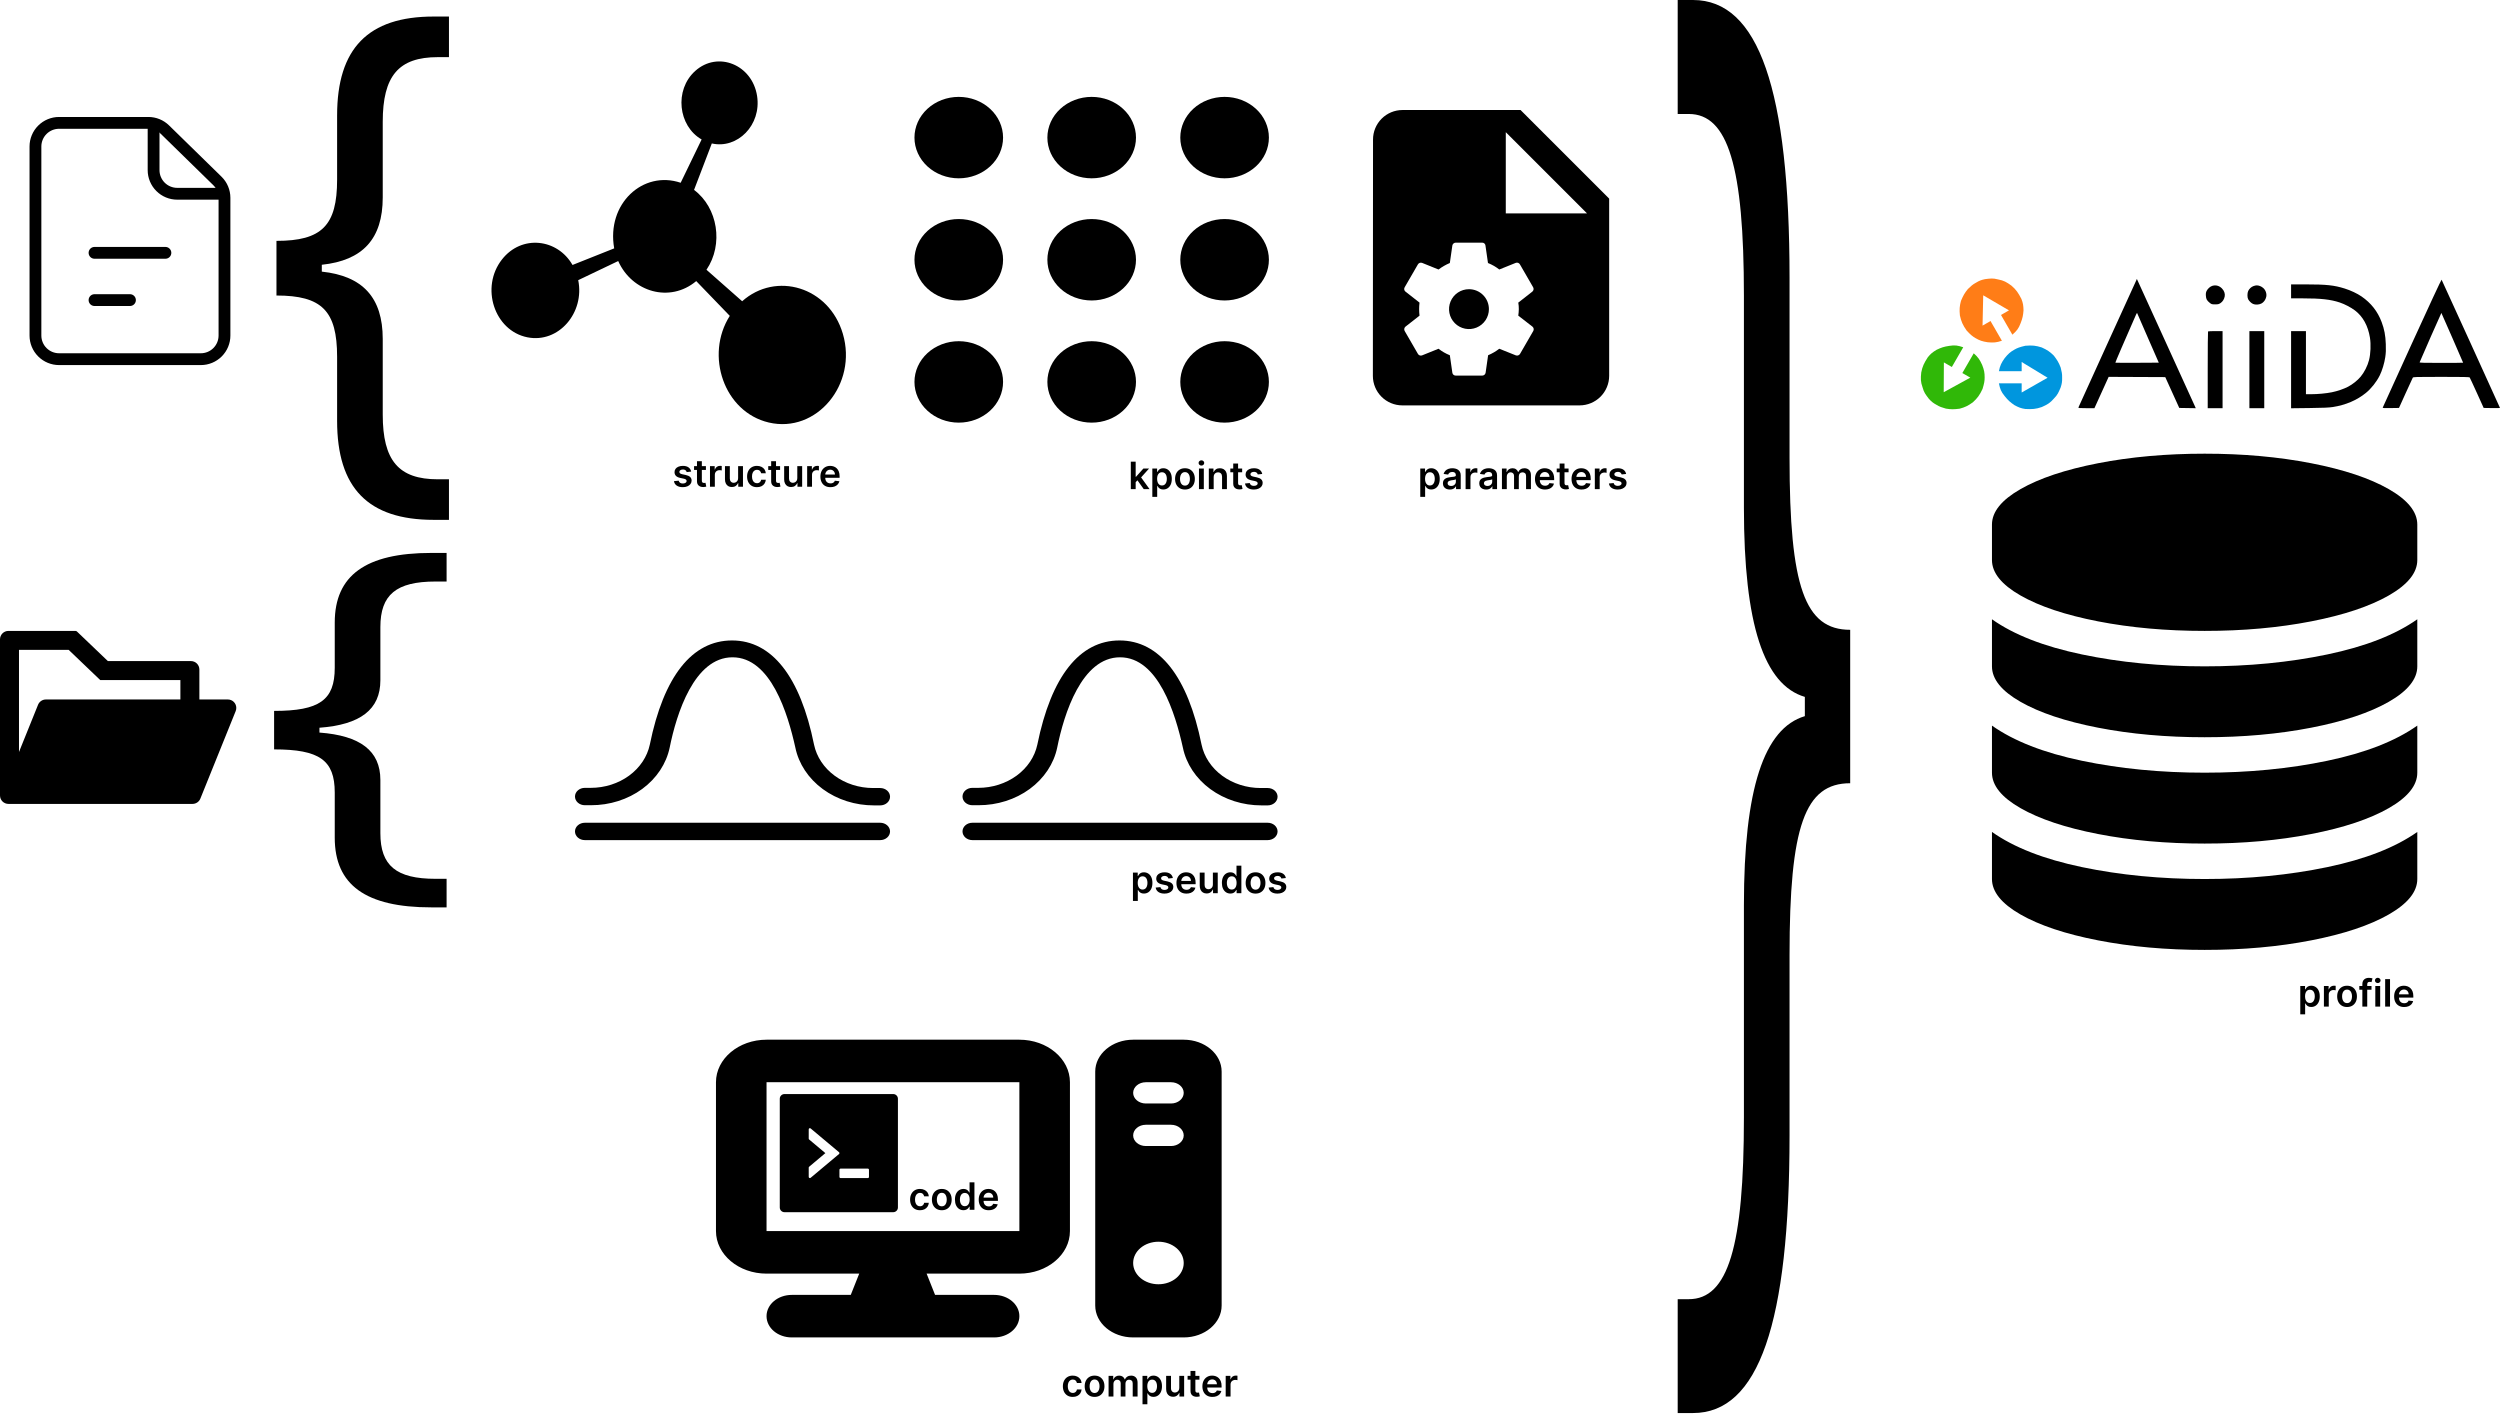 <svg width="1058" height="600" viewBox="0 0 1058 600" fill="none" xmlns="http://www.w3.org/2000/svg">
<path d="M136.189 114.951V112.049C153.5 110.233 161.975 101.099 161.975 83.561V51.566C161.975 32.087 168.693 24.182 185.298 24.182H190V7H183.523C155.756 7 142.665 20.514 142.665 48.877V76.012C142.665 95.49 136.189 101.936 117 101.936V125.064C136.189 125.064 142.665 131.51 142.665 150.988V178.123C142.665 206.486 155.739 220 183.523 220H190V202.836H185.298C168.693 202.836 161.975 194.931 161.975 175.452V143.439C161.975 125.919 153.5 116.785 136.189 114.951V114.951ZM136.189 114.951V112.049C153.5 110.233 161.975 101.099 161.975 83.561V51.566C161.975 32.087 168.693 24.182 185.298 24.182H190V7H183.523C155.756 7 142.665 20.514 142.665 48.877V76.012C142.665 95.49 136.189 101.936 117 101.936V125.064C136.189 125.064 142.665 131.51 142.665 150.988V178.123C142.665 206.486 155.739 220 183.523 220H190V202.836H185.298C168.693 202.836 161.975 194.931 161.975 175.452V143.439C161.975 125.919 153.5 116.785 136.189 114.951" fill="black"/>
<path d="M135.189 310.022V307.978C152.5 306.699 160.975 300.267 160.975 287.916V265.384C160.975 251.667 167.693 246.1 184.298 246.1H189V234H182.523C154.756 234 141.665 243.517 141.665 263.491V282.6C141.665 296.317 135.189 300.856 116 300.856V317.144C135.189 317.144 141.665 321.683 141.665 335.4V354.509C141.665 374.483 154.739 384 182.523 384H189V371.913H184.298C167.693 371.913 160.975 366.346 160.975 352.628V330.084C160.975 317.746 152.5 311.313 135.189 310.022V310.022ZM135.189 310.022V307.978C152.5 306.699 160.975 300.267 160.975 287.916V265.384C160.975 251.667 167.693 246.1 184.298 246.1H189V234H182.523C154.756 234 141.665 243.517 141.665 263.491V282.6C141.665 296.317 135.189 300.856 116 300.856V317.144C135.189 317.144 141.665 321.683 141.665 335.4V354.509C141.665 374.483 154.739 384 182.523 384H189V371.913H184.298C167.693 371.913 160.975 366.346 160.975 352.628V330.084C160.975 317.746 152.5 311.313 135.189 310.022" fill="black"/>
<path d="M96.429 296.018H84.375V283.339C84.375 281.364 82.779 279.768 80.804 279.768H45.647L32.556 267.246C32.389 267.09 32.17 267.002 31.942 267H3.571C1.596 267 0 268.596 0 270.571V336.643C0 338.618 1.596 340.214 3.571 340.214H81.473C82.924 340.214 84.241 339.333 84.788 337.982L99.743 300.929C99.911 300.504 100 300.047 100 299.589C100 297.614 98.404 296.018 96.429 296.018ZM76.339 296.018H19.42C17.969 296.018 16.652 296.9 16.105 298.25L8.036 318.25V275.036H29.074L42.422 287.804H76.339V296.018Z" fill="black"/>
<path d="M40 107H70M40 127H55M15 62V142C15 144.652 16.054 147.196 17.929 149.071C19.804 150.946 22.348 152 25 152H85C87.652 152 90.196 150.946 92.071 149.071C93.946 147.196 95 144.652 95 142V83.71C95 82.378 94.734 81.059 94.217 79.831C93.7 78.603 92.943 77.491 91.99 76.56L69.79 54.85C67.922 53.023 65.413 52 62.8 52H25C22.348 52 19.804 53.054 17.929 54.929C16.054 56.804 15 59.348 15 62V62Z" stroke="black" stroke-width="5" stroke-linecap="round" stroke-linejoin="round"/>
<path d="M65 52V72C65 74.652 66.054 77.196 67.929 79.071C69.804 80.946 72.348 82 75 82H95" stroke="black" stroke-width="5" stroke-linejoin="round"/>
<path d="M378 463H332C330.894 463 330 463.894 330 465V511C330 512.106 330.894 513 332 513H378C379.106 513 380 512.106 380 511V465C380 463.894 379.106 463 378 463ZM355.069 488.381L343.069 498.444C342.744 498.719 342.25 498.488 342.25 498.062V494.144C342.25 494 342.319 493.856 342.431 493.763L349.294 488L342.431 482.237C342.374 482.192 342.328 482.134 342.296 482.068C342.265 482.002 342.249 481.929 342.25 481.856V477.938C342.25 477.512 342.744 477.281 343.069 477.556L355.069 487.612C355.312 487.812 355.312 488.181 355.069 488.381V488.381ZM367.75 498.062C367.75 498.338 367.537 498.562 367.281 498.562H355.719C355.463 498.562 355.25 498.338 355.25 498.062V495.062C355.25 494.787 355.463 494.562 355.719 494.562H367.281C367.537 494.562 367.75 494.787 367.75 495.062V498.062Z" fill="black"/>
<path d="M431.4 458V521H324.4V458H431.4ZM324.4 440C312.597 440 303 448.072 303 458V521C303 530.928 312.597 539 324.4 539H363.622L360.044 548H335.1C329.182 548 324.4 552.022 324.4 557C324.4 561.978 329.182 566 335.1 566H420.7C426.618 566 431.4 561.978 431.4 557C431.4 552.022 426.618 548 420.7 548H395.722L392.144 539H431.4C443.203 539 452.8 530.928 452.8 521V458C452.8 448.072 443.203 440 431.4 440H324.4ZM479.55 440C470.689 440 463.5 446.047 463.5 453.5V552.5C463.5 559.953 470.689 566 479.55 566H500.95C509.811 566 517 559.953 517 552.5V453.5C517 446.047 509.811 440 500.95 440H479.55ZM484.9 458H495.6C498.543 458 500.95 460.025 500.95 462.5C500.95 464.975 498.543 467 495.6 467H484.9C481.957 467 479.55 464.975 479.55 462.5C479.55 460.025 481.957 458 484.9 458ZM479.55 480.5C479.55 478.025 481.957 476 484.9 476H495.6C498.543 476 500.95 478.025 500.95 480.5C500.95 482.975 498.543 485 495.6 485H484.9C481.957 485 479.55 482.975 479.55 480.5ZM490.25 543.5C484.332 543.5 479.55 539.478 479.55 534.5C479.55 529.522 484.332 525.5 490.25 525.5C496.168 525.5 500.95 529.522 500.95 534.5C500.95 539.478 496.168 543.5 490.25 543.5Z" fill="black"/>
<g clip-path="url(#clip0_1_44)">
<path d="M372.5 355.536H247.5C246.395 355.536 245.335 355.149 244.554 354.46C243.772 353.771 243.333 352.837 243.333 351.863C243.333 350.888 243.772 349.954 244.554 349.265C245.335 348.576 246.395 348.189 247.5 348.189H372.5C373.605 348.189 374.665 348.576 375.446 349.265C376.228 349.954 376.667 350.888 376.667 351.863C376.667 352.837 376.228 353.771 375.446 354.46C374.665 355.149 373.605 355.536 372.5 355.536Z" fill="black"/>
<path d="M372.5 340.842H369.917C361.982 340.858 354.293 338.412 348.199 333.932C342.104 329.451 337.992 323.223 336.583 316.338C333.417 302.048 326.208 278.169 310 278.169C293.792 278.169 286.292 302.084 283.417 316.338C281.99 323.21 277.871 329.421 271.778 333.886C265.685 338.352 258.006 340.788 250.083 340.768H247.5C246.395 340.768 245.335 340.381 244.554 339.692C243.772 339.003 243.333 338.069 243.333 337.094C243.333 336.12 243.772 335.186 244.554 334.497C245.335 333.808 246.395 333.421 247.5 333.421H250C255.932 333.417 261.676 331.587 266.24 328.247C270.805 324.906 273.903 320.266 275 315.126C280.875 286.177 292.917 271.042 309.792 271.042C326.667 271.042 338.667 286.324 344.5 315.126C345.58 320.279 348.671 324.937 353.237 328.292C357.803 331.647 363.556 333.487 369.5 333.494H372.5C373.605 333.494 374.665 333.881 375.446 334.57C376.228 335.259 376.667 336.194 376.667 337.168C376.667 338.142 376.228 339.077 375.446 339.766C374.665 340.455 373.605 340.842 372.5 340.842V340.842Z" fill="black"/>
</g>
<g clip-path="url(#clip1_1_44)">
<path d="M536.5 355.536H411.5C410.395 355.536 409.335 355.149 408.554 354.46C407.772 353.771 407.333 352.837 407.333 351.863C407.333 350.888 407.772 349.954 408.554 349.265C409.335 348.576 410.395 348.189 411.5 348.189H536.5C537.605 348.189 538.665 348.576 539.446 349.265C540.228 349.954 540.667 350.888 540.667 351.863C540.667 352.837 540.228 353.771 539.446 354.46C538.665 355.149 537.605 355.536 536.5 355.536Z" fill="black"/>
<path d="M536.5 340.842H533.917C525.982 340.858 518.293 338.412 512.199 333.932C506.104 329.451 501.992 323.223 500.583 316.338C497.417 302.048 490.208 278.169 474 278.169C457.792 278.169 450.292 302.084 447.417 316.338C445.99 323.21 441.871 329.421 435.778 333.886C429.685 338.352 422.006 340.788 414.083 340.768H411.5C410.395 340.768 409.335 340.381 408.554 339.692C407.772 339.003 407.333 338.069 407.333 337.094C407.333 336.12 407.772 335.186 408.554 334.497C409.335 333.808 410.395 333.421 411.5 333.421H414C419.932 333.417 425.676 331.587 430.24 328.247C434.805 324.906 437.903 320.266 439 315.126C444.875 286.177 456.917 271.042 473.792 271.042C490.667 271.042 502.667 286.324 508.5 315.126C509.58 320.279 512.671 324.937 517.237 328.292C521.803 331.647 527.556 333.487 533.5 333.494H536.5C537.605 333.494 538.665 333.881 539.446 334.57C540.228 335.259 540.667 336.194 540.667 337.168C540.667 338.142 540.228 339.077 539.446 339.766C538.665 340.455 537.605 340.842 536.5 340.842V340.842Z" fill="black"/>
</g>
<path d="M479.463 381.273V369.273H481.486V370.716H481.605C481.711 370.504 481.861 370.278 482.054 370.04C482.247 369.797 482.509 369.591 482.838 369.42C483.168 369.246 483.588 369.159 484.099 369.159C484.774 369.159 485.382 369.331 485.923 369.676C486.469 370.017 486.901 370.523 487.219 371.193C487.541 371.86 487.702 372.678 487.702 373.648C487.702 374.606 487.545 375.42 487.23 376.091C486.916 376.761 486.488 377.273 485.946 377.625C485.404 377.977 484.791 378.153 484.105 378.153C483.605 378.153 483.19 378.07 482.861 377.903C482.531 377.737 482.266 377.536 482.065 377.301C481.868 377.062 481.715 376.837 481.605 376.625H481.52V381.273H479.463ZM481.48 373.636C481.48 374.201 481.56 374.695 481.719 375.119C481.882 375.544 482.115 375.875 482.418 376.114C482.724 376.348 483.096 376.466 483.531 376.466C483.986 376.466 484.366 376.345 484.673 376.102C484.98 375.856 485.211 375.521 485.366 375.097C485.526 374.669 485.605 374.182 485.605 373.636C485.605 373.095 485.527 372.614 485.372 372.193C485.217 371.773 484.986 371.443 484.679 371.205C484.372 370.966 483.99 370.847 483.531 370.847C483.092 370.847 482.719 370.962 482.412 371.193C482.105 371.424 481.872 371.748 481.713 372.165C481.558 372.581 481.48 373.072 481.48 373.636ZM496.361 371.58L494.486 371.784C494.433 371.595 494.34 371.417 494.207 371.25C494.079 371.083 493.904 370.949 493.685 370.847C493.465 370.744 493.196 370.693 492.878 370.693C492.45 370.693 492.09 370.786 491.798 370.972C491.51 371.157 491.368 371.398 491.372 371.693C491.368 371.947 491.461 372.153 491.651 372.312C491.844 372.472 492.162 372.602 492.605 372.705L494.094 373.023C494.92 373.201 495.533 373.483 495.935 373.869C496.34 374.256 496.545 374.761 496.548 375.386C496.545 375.936 496.384 376.42 496.065 376.841C495.751 377.258 495.313 377.583 494.753 377.818C494.192 378.053 493.548 378.17 492.821 378.17C491.753 378.17 490.893 377.947 490.241 377.5C489.59 377.049 489.202 376.422 489.077 375.619L491.082 375.426C491.173 375.82 491.366 376.117 491.662 376.318C491.957 376.519 492.342 376.619 492.815 376.619C493.304 376.619 493.696 376.519 493.991 376.318C494.291 376.117 494.44 375.869 494.44 375.574C494.44 375.324 494.344 375.117 494.151 374.955C493.961 374.792 493.666 374.667 493.264 374.58L491.776 374.267C490.938 374.093 490.319 373.799 489.918 373.386C489.516 372.97 489.317 372.443 489.321 371.807C489.317 371.269 489.463 370.803 489.759 370.409C490.058 370.011 490.473 369.705 491.003 369.489C491.537 369.269 492.152 369.159 492.849 369.159C493.872 369.159 494.677 369.377 495.264 369.812C495.855 370.248 496.221 370.837 496.361 371.58ZM502.108 378.17C501.233 378.17 500.477 377.989 499.841 377.625C499.208 377.258 498.722 376.739 498.381 376.068C498.04 375.394 497.869 374.6 497.869 373.688C497.869 372.79 498.04 372.002 498.381 371.324C498.725 370.642 499.206 370.112 499.824 369.733C500.441 369.35 501.167 369.159 502 369.159C502.538 369.159 503.045 369.246 503.523 369.42C504.004 369.591 504.428 369.856 504.795 370.216C505.167 370.576 505.458 371.034 505.67 371.591C505.883 372.144 505.989 372.803 505.989 373.568V374.199H498.835V372.812H504.017C504.013 372.419 503.928 372.068 503.761 371.761C503.595 371.451 503.362 371.206 503.062 371.028C502.767 370.85 502.422 370.761 502.028 370.761C501.608 370.761 501.239 370.864 500.92 371.068C500.602 371.269 500.354 371.534 500.176 371.864C500.002 372.189 499.913 372.547 499.909 372.938V374.148C499.909 374.655 500.002 375.091 500.188 375.455C500.373 375.814 500.633 376.091 500.966 376.284C501.299 376.473 501.689 376.568 502.136 376.568C502.436 376.568 502.706 376.527 502.949 376.443C503.191 376.356 503.402 376.229 503.58 376.062C503.758 375.896 503.892 375.689 503.983 375.443L505.903 375.659C505.782 376.167 505.551 376.61 505.21 376.989C504.873 377.364 504.441 377.655 503.915 377.864C503.388 378.068 502.786 378.17 502.108 378.17ZM513.291 374.33V369.273H515.348V378H513.354V376.449H513.263C513.066 376.937 512.742 377.337 512.291 377.648C511.844 377.958 511.293 378.114 510.638 378.114C510.066 378.114 509.56 377.987 509.121 377.733C508.685 377.475 508.344 377.102 508.098 376.614C507.852 376.121 507.729 375.527 507.729 374.83V369.273H509.786V374.511C509.786 375.064 509.937 375.504 510.24 375.83C510.543 376.155 510.941 376.318 511.433 376.318C511.736 376.318 512.03 376.244 512.314 376.097C512.598 375.949 512.831 375.729 513.013 375.438C513.198 375.142 513.291 374.773 513.291 374.33ZM520.702 378.153C520.016 378.153 519.402 377.977 518.861 377.625C518.319 377.273 517.891 376.761 517.577 376.091C517.262 375.42 517.105 374.606 517.105 373.648C517.105 372.678 517.264 371.86 517.582 371.193C517.904 370.523 518.338 370.017 518.884 369.676C519.429 369.331 520.037 369.159 520.707 369.159C521.219 369.159 521.639 369.246 521.969 369.42C522.298 369.591 522.56 369.797 522.753 370.04C522.946 370.278 523.096 370.504 523.202 370.716H523.287V366.364H525.349V378H523.327V376.625H523.202C523.096 376.837 522.942 377.062 522.741 377.301C522.541 377.536 522.276 377.737 521.946 377.903C521.616 378.07 521.202 378.153 520.702 378.153ZM521.276 376.466C521.711 376.466 522.082 376.348 522.389 376.114C522.696 375.875 522.929 375.544 523.088 375.119C523.247 374.695 523.327 374.201 523.327 373.636C523.327 373.072 523.247 372.581 523.088 372.165C522.933 371.748 522.702 371.424 522.395 371.193C522.092 370.962 521.719 370.847 521.276 370.847C520.817 370.847 520.435 370.966 520.128 371.205C519.821 371.443 519.59 371.773 519.435 372.193C519.279 372.614 519.202 373.095 519.202 373.636C519.202 374.182 519.279 374.669 519.435 375.097C519.594 375.521 519.827 375.856 520.134 376.102C520.444 376.345 520.825 376.466 521.276 376.466ZM531.348 378.17C530.496 378.17 529.757 377.983 529.132 377.608C528.507 377.233 528.022 376.708 527.678 376.034C527.337 375.36 527.166 374.572 527.166 373.67C527.166 372.769 527.337 371.979 527.678 371.301C528.022 370.623 528.507 370.097 529.132 369.722C529.757 369.347 530.496 369.159 531.348 369.159C532.2 369.159 532.939 369.347 533.564 369.722C534.189 370.097 534.672 370.623 535.013 371.301C535.357 371.979 535.53 372.769 535.53 373.67C535.53 374.572 535.357 375.36 535.013 376.034C534.672 376.708 534.189 377.233 533.564 377.608C532.939 377.983 532.2 378.17 531.348 378.17ZM531.359 376.523C531.821 376.523 532.208 376.396 532.518 376.142C532.829 375.884 533.06 375.54 533.212 375.108C533.367 374.676 533.445 374.195 533.445 373.665C533.445 373.131 533.367 372.648 533.212 372.216C533.06 371.78 532.829 371.434 532.518 371.176C532.208 370.919 531.821 370.79 531.359 370.79C530.886 370.79 530.492 370.919 530.178 371.176C529.867 371.434 529.634 371.78 529.479 372.216C529.327 372.648 529.251 373.131 529.251 373.665C529.251 374.195 529.327 374.676 529.479 375.108C529.634 375.54 529.867 375.884 530.178 376.142C530.492 376.396 530.886 376.523 531.359 376.523ZM544.173 371.58L542.298 371.784C542.245 371.595 542.152 371.417 542.02 371.25C541.891 371.083 541.717 370.949 541.497 370.847C541.277 370.744 541.009 370.693 540.69 370.693C540.262 370.693 539.902 370.786 539.611 370.972C539.323 371.157 539.181 371.398 539.185 371.693C539.181 371.947 539.274 372.153 539.463 372.312C539.656 372.472 539.974 372.602 540.418 372.705L541.906 373.023C542.732 373.201 543.346 373.483 543.747 373.869C544.152 374.256 544.357 374.761 544.361 375.386C544.357 375.936 544.196 376.42 543.878 376.841C543.563 377.258 543.126 377.583 542.565 377.818C542.005 378.053 541.361 378.17 540.634 378.17C539.565 378.17 538.705 377.947 538.054 377.5C537.402 377.049 537.014 376.422 536.889 375.619L538.895 375.426C538.986 375.82 539.179 376.117 539.474 376.318C539.77 376.519 540.154 376.619 540.628 376.619C541.116 376.619 541.509 376.519 541.804 376.318C542.103 376.117 542.253 375.869 542.253 375.574C542.253 375.324 542.156 375.117 541.963 374.955C541.774 374.792 541.478 374.667 541.077 374.58L539.588 374.267C538.751 374.093 538.132 373.799 537.73 373.386C537.329 372.97 537.13 372.443 537.134 371.807C537.13 371.269 537.276 370.803 537.571 370.409C537.87 370.011 538.285 369.705 538.815 369.489C539.349 369.269 539.965 369.159 540.662 369.159C541.685 369.159 542.49 369.377 543.077 369.812C543.668 370.248 544.033 370.837 544.173 371.58Z" fill="black"/>
<path d="M259.929 105.112L242.289 112.137C235.897 100.984 220.771 99.169 212.436 109.804C203.19 121.601 209.178 139.947 223.189 142.747C236.419 145.391 247.516 132.317 244.7 118.561L261.627 110.471C267.471 123.586 283.469 128.324 294.644 118.958L308.845 133.674C298.249 150.363 306.386 174.353 325.351 178.809C345.54 183.553 362.994 162.635 356.692 141.248C350.815 121.3 328.35 114.774 314.084 127.488L298.979 114.162C306.285 103.41 303.79 87.872 293.722 80.37L301.241 60.706C312.036 63.166 322.315 52.97 320.398 40.608C318.34 27.339 303.763 21.444 294.222 30.021C285.237 38.097 287.009 53.351 296.931 59.021L288.059 77.346C272.128 71.958 256.56 86.229 259.929 105.112Z" fill="black"/>
<path d="M292.501 199.58L290.626 199.784C290.573 199.595 290.481 199.417 290.348 199.25C290.219 199.083 290.045 198.949 289.825 198.847C289.606 198.744 289.337 198.693 289.018 198.693C288.59 198.693 288.231 198.786 287.939 198.972C287.651 199.157 287.509 199.398 287.513 199.693C287.509 199.947 287.602 200.153 287.791 200.312C287.984 200.472 288.303 200.602 288.746 200.705L290.234 201.023C291.06 201.201 291.674 201.483 292.075 201.869C292.481 202.256 292.685 202.761 292.689 203.386C292.685 203.936 292.524 204.42 292.206 204.841C291.892 205.258 291.454 205.583 290.893 205.818C290.333 206.053 289.689 206.17 288.962 206.17C287.893 206.17 287.034 205.947 286.382 205.5C285.731 205.049 285.342 204.422 285.217 203.619L287.223 203.426C287.314 203.82 287.507 204.117 287.803 204.318C288.098 204.519 288.482 204.619 288.956 204.619C289.445 204.619 289.837 204.519 290.132 204.318C290.431 204.117 290.581 203.869 290.581 203.574C290.581 203.324 290.484 203.117 290.291 202.955C290.102 202.792 289.806 202.667 289.405 202.58L287.916 202.267C287.079 202.093 286.46 201.799 286.058 201.386C285.657 200.97 285.458 200.443 285.462 199.807C285.458 199.269 285.604 198.803 285.899 198.409C286.198 198.011 286.613 197.705 287.143 197.489C287.678 197.269 288.293 197.159 288.99 197.159C290.013 197.159 290.818 197.377 291.405 197.812C291.996 198.248 292.361 198.837 292.501 199.58ZM298.743 197.273V198.864H293.726V197.273H298.743ZM294.964 195.182H297.021V203.375C297.021 203.652 297.063 203.864 297.146 204.011C297.233 204.155 297.347 204.254 297.487 204.307C297.627 204.36 297.783 204.386 297.953 204.386C298.082 204.386 298.199 204.377 298.305 204.358C298.415 204.339 298.499 204.322 298.555 204.307L298.902 205.915C298.792 205.953 298.635 205.994 298.43 206.04C298.23 206.085 297.983 206.112 297.692 206.119C297.177 206.134 296.713 206.057 296.3 205.886C295.887 205.712 295.559 205.443 295.317 205.08C295.078 204.716 294.961 204.261 294.964 203.716V195.182ZM300.463 206V197.273H302.457V198.727H302.548C302.707 198.223 302.98 197.835 303.366 197.562C303.757 197.286 304.202 197.148 304.702 197.148C304.815 197.148 304.942 197.153 305.082 197.165C305.226 197.172 305.346 197.186 305.44 197.205V199.097C305.353 199.066 305.215 199.04 305.026 199.017C304.84 198.991 304.66 198.977 304.486 198.977C304.111 198.977 303.774 199.059 303.474 199.222C303.179 199.381 302.946 199.602 302.776 199.886C302.605 200.17 302.52 200.498 302.52 200.869V206H300.463ZM312.369 202.33V197.273H314.426V206H312.432V204.449H312.341C312.144 204.937 311.82 205.337 311.369 205.648C310.922 205.958 310.371 206.114 309.716 206.114C309.144 206.114 308.638 205.987 308.199 205.733C307.763 205.475 307.422 205.102 307.176 204.614C306.93 204.121 306.807 203.527 306.807 202.83V197.273H308.864V202.511C308.864 203.064 309.015 203.504 309.318 203.83C309.621 204.155 310.019 204.318 310.511 204.318C310.814 204.318 311.108 204.244 311.392 204.097C311.676 203.949 311.909 203.729 312.091 203.438C312.277 203.142 312.369 202.773 312.369 202.33ZM320.348 206.17C319.477 206.17 318.729 205.979 318.104 205.597C317.482 205.214 317.003 204.686 316.666 204.011C316.333 203.333 316.166 202.553 316.166 201.67C316.166 200.784 316.337 200.002 316.678 199.324C317.018 198.642 317.5 198.112 318.121 197.733C318.746 197.35 319.484 197.159 320.337 197.159C321.045 197.159 321.672 197.29 322.217 197.551C322.767 197.809 323.204 198.174 323.53 198.648C323.856 199.117 324.041 199.667 324.087 200.295H322.121C322.041 199.875 321.852 199.525 321.553 199.244C321.257 198.96 320.861 198.818 320.365 198.818C319.945 198.818 319.575 198.932 319.257 199.159C318.939 199.383 318.691 199.705 318.513 200.125C318.339 200.545 318.251 201.049 318.251 201.636C318.251 202.231 318.339 202.742 318.513 203.17C318.687 203.595 318.931 203.922 319.246 204.153C319.564 204.381 319.937 204.494 320.365 204.494C320.668 204.494 320.939 204.437 321.178 204.324C321.42 204.206 321.623 204.038 321.786 203.818C321.948 203.598 322.06 203.331 322.121 203.017H324.087C324.037 203.634 323.856 204.182 323.541 204.659C323.227 205.133 322.799 205.504 322.257 205.773C321.715 206.038 321.079 206.17 320.348 206.17ZM330.134 197.273V198.864H325.116V197.273H330.134ZM326.355 195.182H328.412V203.375C328.412 203.652 328.454 203.864 328.537 204.011C328.624 204.155 328.738 204.254 328.878 204.307C329.018 204.36 329.173 204.386 329.344 204.386C329.473 204.386 329.59 204.377 329.696 204.358C329.806 204.339 329.889 204.322 329.946 204.307L330.293 205.915C330.183 205.953 330.026 205.994 329.821 206.04C329.62 206.085 329.374 206.112 329.082 206.119C328.567 206.134 328.103 206.057 327.69 205.886C327.277 205.712 326.95 205.443 326.707 205.08C326.469 204.716 326.351 204.261 326.355 203.716V195.182ZM337.416 202.33V197.273H339.473V206H337.479V204.449H337.388C337.191 204.937 336.867 205.337 336.416 205.648C335.969 205.958 335.418 206.114 334.763 206.114C334.191 206.114 333.685 205.987 333.246 205.733C332.81 205.475 332.469 205.102 332.223 204.614C331.977 204.121 331.854 203.527 331.854 202.83V197.273H333.911V202.511C333.911 203.064 334.062 203.504 334.365 203.83C334.668 204.155 335.066 204.318 335.558 204.318C335.861 204.318 336.155 204.244 336.439 204.097C336.723 203.949 336.956 203.729 337.138 203.438C337.323 203.142 337.416 202.773 337.416 202.33ZM341.588 206V197.273H343.582V198.727H343.673C343.832 198.223 344.105 197.835 344.491 197.562C344.882 197.286 345.327 197.148 345.827 197.148C345.94 197.148 346.067 197.153 346.207 197.165C346.351 197.172 346.471 197.186 346.565 197.205V199.097C346.478 199.066 346.34 199.04 346.151 199.017C345.965 198.991 345.785 198.977 345.611 198.977C345.236 198.977 344.899 199.059 344.599 199.222C344.304 199.381 344.071 199.602 343.901 199.886C343.73 200.17 343.645 200.498 343.645 200.869V206H341.588ZM351.436 206.17C350.561 206.17 349.805 205.989 349.169 205.625C348.536 205.258 348.05 204.739 347.709 204.068C347.368 203.394 347.197 202.6 347.197 201.688C347.197 200.79 347.368 200.002 347.709 199.324C348.054 198.642 348.535 198.112 349.152 197.733C349.769 197.35 350.495 197.159 351.328 197.159C351.866 197.159 352.374 197.246 352.851 197.42C353.332 197.591 353.756 197.856 354.124 198.216C354.495 198.576 354.786 199.034 354.999 199.591C355.211 200.144 355.317 200.803 355.317 201.568V202.199H348.163V200.812H353.345C353.341 200.419 353.256 200.068 353.089 199.761C352.923 199.451 352.69 199.206 352.391 199.028C352.095 198.85 351.75 198.761 351.357 198.761C350.936 198.761 350.567 198.864 350.249 199.068C349.93 199.269 349.682 199.534 349.504 199.864C349.33 200.189 349.241 200.547 349.237 200.938V202.148C349.237 202.655 349.33 203.091 349.516 203.455C349.701 203.814 349.961 204.091 350.294 204.284C350.627 204.473 351.018 204.568 351.464 204.568C351.764 204.568 352.035 204.527 352.277 204.443C352.519 204.356 352.73 204.229 352.908 204.062C353.086 203.896 353.22 203.689 353.311 203.443L355.232 203.659C355.11 204.167 354.879 204.61 354.538 204.989C354.201 205.364 353.769 205.655 353.243 205.864C352.716 206.068 352.114 206.17 351.436 206.17Z" fill="black"/>
<path d="M389.332 512.17C388.461 512.17 387.713 511.979 387.088 511.597C386.467 511.214 385.988 510.686 385.651 510.011C385.317 509.333 385.151 508.553 385.151 507.67C385.151 506.784 385.321 506.002 385.662 505.324C386.003 504.642 386.484 504.112 387.105 503.733C387.73 503.35 388.469 503.159 389.321 503.159C390.029 503.159 390.656 503.29 391.202 503.551C391.751 503.809 392.188 504.174 392.514 504.648C392.84 505.117 393.026 505.667 393.071 506.295H391.105C391.026 505.875 390.836 505.525 390.537 505.244C390.241 504.96 389.846 504.818 389.349 504.818C388.929 504.818 388.56 504.932 388.241 505.159C387.923 505.383 387.675 505.705 387.497 506.125C387.323 506.545 387.236 507.049 387.236 507.636C387.236 508.231 387.323 508.742 387.497 509.17C387.671 509.595 387.916 509.922 388.23 510.153C388.548 510.381 388.921 510.494 389.349 510.494C389.652 510.494 389.923 510.437 390.162 510.324C390.404 510.206 390.607 510.038 390.77 509.818C390.933 509.598 391.045 509.331 391.105 509.017H393.071C393.022 509.634 392.84 510.182 392.526 510.659C392.211 511.133 391.783 511.504 391.241 511.773C390.7 512.038 390.063 512.17 389.332 512.17ZM398.567 512.17C397.714 512.17 396.976 511.983 396.351 511.608C395.726 511.233 395.241 510.708 394.896 510.034C394.555 509.36 394.385 508.572 394.385 507.67C394.385 506.769 394.555 505.979 394.896 505.301C395.241 504.623 395.726 504.097 396.351 503.722C396.976 503.347 397.714 503.159 398.567 503.159C399.419 503.159 400.158 503.347 400.783 503.722C401.408 504.097 401.891 504.623 402.232 505.301C402.576 505.979 402.749 506.769 402.749 507.67C402.749 508.572 402.576 509.36 402.232 510.034C401.891 510.708 401.408 511.233 400.783 511.608C400.158 511.983 399.419 512.17 398.567 512.17ZM398.578 510.523C399.04 510.523 399.427 510.396 399.737 510.142C400.048 509.884 400.279 509.54 400.43 509.108C400.586 508.676 400.663 508.195 400.663 507.665C400.663 507.131 400.586 506.648 400.43 506.216C400.279 505.78 400.048 505.434 399.737 505.176C399.427 504.919 399.04 504.79 398.578 504.79C398.105 504.79 397.711 504.919 397.396 505.176C397.086 505.434 396.853 505.78 396.697 506.216C396.546 506.648 396.47 507.131 396.47 507.665C396.47 508.195 396.546 508.676 396.697 509.108C396.853 509.54 397.086 509.884 397.396 510.142C397.711 510.396 398.105 510.523 398.578 510.523ZM407.733 512.153C407.047 512.153 406.434 511.977 405.892 511.625C405.35 511.273 404.922 510.761 404.608 510.091C404.294 509.42 404.136 508.606 404.136 507.648C404.136 506.678 404.295 505.86 404.614 505.193C404.936 504.523 405.369 504.017 405.915 503.676C406.46 503.331 407.068 503.159 407.739 503.159C408.25 503.159 408.67 503.246 409 503.42C409.33 503.591 409.591 503.797 409.784 504.04C409.977 504.278 410.127 504.504 410.233 504.716H410.318V500.364H412.381V512H410.358V510.625H410.233C410.127 510.837 409.973 511.062 409.773 511.301C409.572 511.536 409.307 511.737 408.977 511.903C408.648 512.07 408.233 512.153 407.733 512.153ZM408.307 510.466C408.742 510.466 409.114 510.348 409.42 510.114C409.727 509.875 409.96 509.544 410.119 509.119C410.278 508.695 410.358 508.201 410.358 507.636C410.358 507.072 410.278 506.581 410.119 506.165C409.964 505.748 409.733 505.424 409.426 505.193C409.123 504.962 408.75 504.847 408.307 504.847C407.848 504.847 407.466 504.966 407.159 505.205C406.852 505.443 406.621 505.773 406.466 506.193C406.311 506.614 406.233 507.095 406.233 507.636C406.233 508.182 406.311 508.669 406.466 509.097C406.625 509.521 406.858 509.856 407.165 510.102C407.475 510.345 407.856 510.466 408.307 510.466ZM418.436 512.17C417.561 512.17 416.805 511.989 416.169 511.625C415.536 511.258 415.05 510.739 414.709 510.068C414.368 509.394 414.197 508.6 414.197 507.688C414.197 506.79 414.368 506.002 414.709 505.324C415.054 504.642 415.535 504.112 416.152 503.733C416.769 503.35 417.495 503.159 418.328 503.159C418.866 503.159 419.374 503.246 419.851 503.42C420.332 503.591 420.756 503.856 421.124 504.216C421.495 504.576 421.786 505.034 421.999 505.591C422.211 506.144 422.317 506.803 422.317 507.568V508.199H415.163V506.812H420.345C420.341 506.419 420.256 506.068 420.089 505.761C419.923 505.451 419.69 505.206 419.391 505.028C419.095 504.85 418.75 504.761 418.357 504.761C417.936 504.761 417.567 504.864 417.249 505.068C416.93 505.269 416.682 505.534 416.504 505.864C416.33 506.189 416.241 506.547 416.237 506.938V508.148C416.237 508.655 416.33 509.091 416.516 509.455C416.701 509.814 416.961 510.091 417.294 510.284C417.627 510.473 418.018 510.568 418.464 510.568C418.764 510.568 419.035 510.527 419.277 510.443C419.519 510.356 419.73 510.229 419.908 510.062C420.086 509.896 420.22 509.689 420.311 509.443L422.232 509.659C422.11 510.167 421.879 510.61 421.538 510.989C421.201 511.364 420.769 511.655 420.243 511.864C419.716 512.068 419.114 512.17 418.436 512.17Z" fill="black"/>
<path d="M453.989 591.17C453.117 591.17 452.369 590.979 451.744 590.597C451.123 590.214 450.644 589.686 450.307 589.011C449.973 588.333 449.807 587.553 449.807 586.67C449.807 585.784 449.977 585.002 450.318 584.324C450.659 583.642 451.14 583.112 451.761 582.733C452.386 582.35 453.125 582.159 453.977 582.159C454.686 582.159 455.313 582.29 455.858 582.551C456.407 582.809 456.845 583.174 457.17 583.648C457.496 584.117 457.682 584.667 457.727 585.295H455.761C455.682 584.875 455.492 584.525 455.193 584.244C454.898 583.96 454.502 583.818 454.006 583.818C453.585 583.818 453.216 583.932 452.898 584.159C452.58 584.383 452.331 584.705 452.153 585.125C451.979 585.545 451.892 586.049 451.892 586.636C451.892 587.231 451.979 587.742 452.153 588.17C452.328 588.595 452.572 588.922 452.886 589.153C453.205 589.381 453.578 589.494 454.006 589.494C454.309 589.494 454.58 589.437 454.818 589.324C455.061 589.206 455.263 589.038 455.426 588.818C455.589 588.598 455.701 588.331 455.761 588.017H457.727C457.678 588.634 457.496 589.182 457.182 589.659C456.867 590.133 456.439 590.504 455.898 590.773C455.356 591.038 454.72 591.17 453.989 591.17ZM463.223 591.17C462.371 591.17 461.632 590.983 461.007 590.608C460.382 590.233 459.897 589.708 459.553 589.034C459.212 588.36 459.041 587.572 459.041 586.67C459.041 585.769 459.212 584.979 459.553 584.301C459.897 583.623 460.382 583.097 461.007 582.722C461.632 582.347 462.371 582.159 463.223 582.159C464.075 582.159 464.814 582.347 465.439 582.722C466.064 583.097 466.547 583.623 466.888 584.301C467.232 584.979 467.405 585.769 467.405 586.67C467.405 587.572 467.232 588.36 466.888 589.034C466.547 589.708 466.064 590.233 465.439 590.608C464.814 590.983 464.075 591.17 463.223 591.17ZM463.234 589.523C463.696 589.523 464.083 589.396 464.393 589.142C464.704 588.884 464.935 588.54 465.087 588.108C465.242 587.676 465.32 587.195 465.32 586.665C465.32 586.131 465.242 585.648 465.087 585.216C464.935 584.78 464.704 584.434 464.393 584.176C464.083 583.919 463.696 583.79 463.234 583.79C462.761 583.79 462.367 583.919 462.053 584.176C461.742 584.434 461.509 584.78 461.354 585.216C461.202 585.648 461.126 586.131 461.126 586.665C461.126 587.195 461.202 587.676 461.354 588.108C461.509 588.54 461.742 588.884 462.053 589.142C462.367 589.396 462.761 589.523 463.234 589.523ZM469.151 591V582.273H471.116V583.756H471.219C471.401 583.256 471.702 582.866 472.122 582.585C472.543 582.301 473.045 582.159 473.628 582.159C474.219 582.159 474.717 582.303 475.122 582.591C475.531 582.875 475.819 583.263 475.986 583.756H476.077C476.27 583.271 476.596 582.884 477.054 582.597C477.516 582.305 478.063 582.159 478.696 582.159C479.499 582.159 480.154 582.413 480.662 582.92C481.17 583.428 481.423 584.169 481.423 585.142V591H479.361V585.46C479.361 584.919 479.217 584.523 478.929 584.273C478.641 584.019 478.289 583.892 477.872 583.892C477.376 583.892 476.988 584.047 476.707 584.358C476.431 584.665 476.293 585.064 476.293 585.557V591H474.276V585.375C474.276 584.924 474.139 584.564 473.866 584.295C473.598 584.027 473.245 583.892 472.81 583.892C472.514 583.892 472.245 583.968 472.003 584.119C471.76 584.267 471.567 584.477 471.423 584.75C471.279 585.019 471.207 585.333 471.207 585.693V591H469.151ZM483.51 594.273V582.273H485.533V583.716H485.652C485.758 583.504 485.908 583.278 486.101 583.04C486.294 582.797 486.555 582.591 486.885 582.42C487.214 582.246 487.635 582.159 488.146 582.159C488.821 582.159 489.429 582.331 489.97 582.676C490.516 583.017 490.947 583.523 491.266 584.193C491.588 584.86 491.749 585.678 491.749 586.648C491.749 587.606 491.591 588.42 491.277 589.091C490.963 589.761 490.535 590.273 489.993 590.625C489.451 590.977 488.838 591.153 488.152 591.153C487.652 591.153 487.237 591.07 486.908 590.903C486.578 590.737 486.313 590.536 486.112 590.301C485.915 590.062 485.762 589.837 485.652 589.625H485.567V594.273H483.51ZM485.527 586.636C485.527 587.201 485.607 587.695 485.766 588.119C485.929 588.544 486.161 588.875 486.464 589.114C486.771 589.348 487.143 589.466 487.578 589.466C488.033 589.466 488.413 589.345 488.72 589.102C489.027 588.856 489.258 588.521 489.413 588.097C489.572 587.669 489.652 587.182 489.652 586.636C489.652 586.095 489.574 585.614 489.419 585.193C489.264 584.773 489.033 584.443 488.726 584.205C488.419 583.966 488.036 583.847 487.578 583.847C487.139 583.847 486.766 583.962 486.459 584.193C486.152 584.424 485.919 584.748 485.76 585.165C485.605 585.581 485.527 586.072 485.527 586.636ZM499.072 587.33V582.273H501.129V591H499.135V589.449H499.044C498.847 589.937 498.523 590.337 498.072 590.648C497.625 590.958 497.074 591.114 496.419 591.114C495.847 591.114 495.341 590.987 494.902 590.733C494.466 590.475 494.125 590.102 493.879 589.614C493.633 589.121 493.51 588.527 493.51 587.83V582.273H495.567V587.511C495.567 588.064 495.718 588.504 496.021 588.83C496.324 589.155 496.722 589.318 497.214 589.318C497.518 589.318 497.811 589.244 498.095 589.097C498.379 588.949 498.612 588.729 498.794 588.438C498.98 588.142 499.072 587.773 499.072 587.33ZM507.602 582.273V583.864H502.585V582.273H507.602ZM503.824 580.182H505.881V588.375C505.881 588.652 505.922 588.864 506.006 589.011C506.093 589.155 506.206 589.254 506.347 589.307C506.487 589.36 506.642 589.386 506.812 589.386C506.941 589.386 507.059 589.377 507.165 589.358C507.275 589.339 507.358 589.322 507.415 589.307L507.761 590.915C507.652 590.953 507.494 590.994 507.29 591.04C507.089 591.085 506.843 591.112 506.551 591.119C506.036 591.134 505.572 591.057 505.159 590.886C504.746 590.712 504.419 590.443 504.176 590.08C503.938 589.716 503.82 589.261 503.824 588.716V580.182ZM513.092 591.17C512.217 591.17 511.462 590.989 510.825 590.625C510.193 590.258 509.706 589.739 509.365 589.068C509.024 588.394 508.854 587.6 508.854 586.688C508.854 585.79 509.024 585.002 509.365 584.324C509.71 583.642 510.191 583.112 510.808 582.733C511.426 582.35 512.151 582.159 512.984 582.159C513.522 582.159 514.03 582.246 514.507 582.42C514.988 582.591 515.412 582.856 515.78 583.216C516.151 583.576 516.443 584.034 516.655 584.591C516.867 585.144 516.973 585.803 516.973 586.568V587.199H509.82V585.812H515.001C514.998 585.419 514.912 585.068 514.746 584.761C514.579 584.451 514.346 584.206 514.047 584.028C513.751 583.85 513.407 583.761 513.013 583.761C512.592 583.761 512.223 583.864 511.905 584.068C511.587 584.269 511.339 584.534 511.161 584.864C510.986 585.189 510.897 585.547 510.893 585.938V587.148C510.893 587.655 510.986 588.091 511.172 588.455C511.357 588.814 511.617 589.091 511.95 589.284C512.284 589.473 512.674 589.568 513.121 589.568C513.42 589.568 513.691 589.527 513.933 589.443C514.176 589.356 514.386 589.229 514.564 589.062C514.742 588.896 514.876 588.689 514.967 588.443L516.888 588.659C516.767 589.167 516.536 589.61 516.195 589.989C515.857 590.364 515.426 590.655 514.899 590.864C514.373 591.068 513.77 591.17 513.092 591.17ZM518.713 591V582.273H520.707V583.727H520.798C520.957 583.223 521.23 582.835 521.616 582.562C522.007 582.286 522.452 582.148 522.952 582.148C523.065 582.148 523.192 582.153 523.332 582.165C523.476 582.172 523.596 582.186 523.69 582.205V584.097C523.603 584.066 523.465 584.04 523.276 584.017C523.09 583.991 522.91 583.977 522.736 583.977C522.361 583.977 522.024 584.059 521.724 584.222C521.429 584.381 521.196 584.602 521.026 584.886C520.855 585.17 520.77 585.498 520.77 585.869V591H518.713Z" fill="black"/>
<path d="M518.25 178.861C513.277 178.861 508.508 177.046 504.992 173.814C501.475 170.582 499.5 166.199 499.5 161.629C499.5 157.058 501.475 152.675 504.992 149.443C508.508 146.212 513.277 144.396 518.25 144.396C523.223 144.396 527.992 146.212 531.508 149.443C535.025 152.675 537 157.058 537 161.629C537 166.199 535.025 170.582 531.508 173.814C527.992 177.046 523.223 178.861 518.25 178.861ZM462 178.861C457.027 178.861 452.258 177.046 448.742 173.814C445.225 170.582 443.25 166.199 443.25 161.629C443.25 157.058 445.225 152.675 448.742 149.443C452.258 146.212 457.027 144.396 462 144.396C466.973 144.396 471.742 146.212 475.258 149.443C478.775 152.675 480.75 157.058 480.75 161.629C480.75 166.199 478.775 170.582 475.258 173.814C471.742 177.046 466.973 178.861 462 178.861ZM405.75 178.861C400.777 178.861 396.008 177.046 392.492 173.814C388.975 170.582 387 166.199 387 161.629C387 157.058 388.975 152.675 392.492 149.443C396.008 146.212 400.777 144.396 405.75 144.396C410.723 144.396 415.492 146.212 419.008 149.443C422.525 152.675 424.5 157.058 424.5 161.629C424.5 166.199 422.525 170.582 419.008 173.814C415.492 177.046 410.723 178.861 405.75 178.861ZM518.25 127.163C513.277 127.163 508.508 125.348 504.992 122.116C501.475 118.884 499.5 114.501 499.5 109.931C499.5 105.36 501.475 100.977 504.992 97.745C508.508 94.514 513.277 92.698 518.25 92.698C523.223 92.698 527.992 94.514 531.508 97.745C535.025 100.977 537 105.36 537 109.931C537 114.501 535.025 118.884 531.508 122.116C527.992 125.348 523.223 127.163 518.25 127.163ZM462 127.163C457.027 127.163 452.258 125.348 448.742 122.116C445.225 118.884 443.25 114.501 443.25 109.931C443.25 105.36 445.225 100.977 448.742 97.745C452.258 94.514 457.027 92.698 462 92.698C466.973 92.698 471.742 94.514 475.258 97.745C478.775 100.977 480.75 105.36 480.75 109.931C480.75 114.501 478.775 118.884 475.258 122.116C471.742 125.348 466.973 127.163 462 127.163ZM405.75 127.163C400.777 127.163 396.008 125.348 392.492 122.116C388.975 118.884 387 114.501 387 109.931C387 105.36 388.975 100.977 392.492 97.745C396.008 94.514 400.777 92.698 405.75 92.698C410.723 92.698 415.492 94.514 419.008 97.745C422.525 100.977 424.5 105.36 424.5 109.931C424.5 114.501 422.525 118.884 419.008 122.116C415.492 125.348 410.723 127.163 405.75 127.163ZM518.25 75.465C513.277 75.465 508.508 73.65 504.992 70.418C501.475 67.186 499.5 62.803 499.5 58.233C499.5 53.662 501.475 49.279 504.992 46.047C508.508 42.816 513.277 41 518.25 41C523.223 41 527.992 42.816 531.508 46.047C535.025 49.279 537 53.662 537 58.233C537 62.803 535.025 67.186 531.508 70.418C527.992 73.65 523.223 75.465 518.25 75.465ZM462 75.465C457.027 75.465 452.258 73.65 448.742 70.418C445.225 67.186 443.25 62.803 443.25 58.233C443.25 53.662 445.225 49.279 448.742 46.047C452.258 42.816 457.027 41 462 41C466.973 41 471.742 42.816 475.258 46.047C478.775 49.279 480.75 53.662 480.75 58.233C480.75 62.803 478.775 67.186 475.258 70.418C471.742 73.65 466.973 75.465 462 75.465ZM405.75 75.465C400.777 75.465 396.008 73.65 392.492 70.418C388.975 67.186 387 62.803 387 58.233C387 53.662 388.975 49.279 392.492 46.047C396.008 42.816 400.777 41 405.75 41C410.723 41 415.492 42.816 419.008 46.047C422.525 49.279 424.5 53.662 424.5 58.233C424.5 62.803 422.525 67.186 419.008 70.418C415.492 73.65 410.723 75.465 405.75 75.465Z" fill="black"/>
<path d="M480.432 204.261L480.426 201.778H480.756L483.892 198.273H486.295L482.438 202.568H482.011L480.432 204.261ZM478.557 207V195.364H480.614V207H478.557ZM484.034 207L481.193 203.028L482.58 201.58L486.494 207H484.034ZM487.666 210.273V198.273H489.689V199.716H489.808C489.914 199.504 490.064 199.278 490.257 199.04C490.45 198.797 490.712 198.591 491.041 198.42C491.371 198.246 491.791 198.159 492.303 198.159C492.977 198.159 493.585 198.331 494.126 198.676C494.672 199.017 495.104 199.523 495.422 200.193C495.744 200.86 495.905 201.678 495.905 202.648C495.905 203.606 495.748 204.42 495.433 205.091C495.119 205.761 494.691 206.273 494.149 206.625C493.607 206.977 492.994 207.153 492.308 207.153C491.808 207.153 491.393 207.07 491.064 206.903C490.734 206.737 490.469 206.536 490.268 206.301C490.071 206.062 489.918 205.837 489.808 205.625H489.723V210.273H487.666ZM489.683 202.636C489.683 203.201 489.763 203.695 489.922 204.119C490.085 204.544 490.318 204.875 490.621 205.114C490.928 205.348 491.299 205.466 491.734 205.466C492.189 205.466 492.57 205.345 492.876 205.102C493.183 204.856 493.414 204.521 493.57 204.097C493.729 203.669 493.808 203.182 493.808 202.636C493.808 202.095 493.731 201.614 493.575 201.193C493.42 200.773 493.189 200.443 492.882 200.205C492.575 199.966 492.193 199.847 491.734 199.847C491.295 199.847 490.922 199.962 490.615 200.193C490.308 200.424 490.075 200.748 489.916 201.165C489.761 201.581 489.683 202.072 489.683 202.636ZM501.473 207.17C500.621 207.17 499.882 206.983 499.257 206.608C498.632 206.233 498.147 205.708 497.803 205.034C497.462 204.36 497.291 203.572 497.291 202.67C497.291 201.769 497.462 200.979 497.803 200.301C498.147 199.623 498.632 199.097 499.257 198.722C499.882 198.347 500.621 198.159 501.473 198.159C502.325 198.159 503.064 198.347 503.689 198.722C504.314 199.097 504.797 199.623 505.138 200.301C505.482 200.979 505.655 201.769 505.655 202.67C505.655 203.572 505.482 204.36 505.138 205.034C504.797 205.708 504.314 206.233 503.689 206.608C503.064 206.983 502.325 207.17 501.473 207.17ZM501.484 205.523C501.946 205.523 502.333 205.396 502.643 205.142C502.954 204.884 503.185 204.54 503.337 204.108C503.492 203.676 503.57 203.195 503.57 202.665C503.57 202.131 503.492 201.648 503.337 201.216C503.185 200.78 502.954 200.434 502.643 200.176C502.333 199.919 501.946 199.79 501.484 199.79C501.011 199.79 500.617 199.919 500.303 200.176C499.992 200.434 499.759 200.78 499.604 201.216C499.452 201.648 499.376 202.131 499.376 202.665C499.376 203.195 499.452 203.676 499.604 204.108C499.759 204.54 499.992 204.884 500.303 205.142C500.617 205.396 501.011 205.523 501.484 205.523ZM507.401 207V198.273H509.457V207H507.401ZM508.435 197.034C508.109 197.034 507.829 196.926 507.594 196.71C507.359 196.491 507.241 196.227 507.241 195.92C507.241 195.61 507.359 195.347 507.594 195.131C507.829 194.911 508.109 194.801 508.435 194.801C508.764 194.801 509.045 194.911 509.276 195.131C509.51 195.347 509.628 195.61 509.628 195.92C509.628 196.227 509.51 196.491 509.276 196.71C509.045 196.926 508.764 197.034 508.435 197.034ZM513.629 201.886V207H511.572V198.273H513.538V199.756H513.641C513.841 199.267 514.161 198.879 514.601 198.591C515.044 198.303 515.591 198.159 516.243 198.159C516.845 198.159 517.37 198.288 517.817 198.545C518.268 198.803 518.616 199.176 518.862 199.665C519.112 200.153 519.235 200.746 519.232 201.443V207H517.175V201.761C517.175 201.178 517.023 200.722 516.72 200.392C516.421 200.062 516.006 199.898 515.476 199.898C515.116 199.898 514.796 199.977 514.516 200.136C514.239 200.292 514.021 200.517 513.862 200.812C513.707 201.108 513.629 201.466 513.629 201.886ZM525.68 198.273V199.864H520.663V198.273H525.68ZM521.902 196.182H523.959V204.375C523.959 204.652 524 204.864 524.084 205.011C524.171 205.155 524.285 205.254 524.425 205.307C524.565 205.36 524.72 205.386 524.891 205.386C525.019 205.386 525.137 205.377 525.243 205.358C525.353 205.339 525.436 205.322 525.493 205.307L525.839 206.915C525.73 206.953 525.572 206.994 525.368 207.04C525.167 207.085 524.921 207.112 524.629 207.119C524.114 207.134 523.65 207.057 523.237 206.886C522.824 206.712 522.497 206.443 522.254 206.08C522.016 205.716 521.898 205.261 521.902 204.716V196.182ZM534.173 200.58L532.298 200.784C532.245 200.595 532.152 200.417 532.02 200.25C531.891 200.083 531.717 199.949 531.497 199.847C531.277 199.744 531.009 199.693 530.69 199.693C530.262 199.693 529.902 199.786 529.611 199.972C529.323 200.157 529.181 200.398 529.185 200.693C529.181 200.947 529.274 201.153 529.463 201.312C529.656 201.472 529.974 201.602 530.418 201.705L531.906 202.023C532.732 202.201 533.346 202.483 533.747 202.869C534.152 203.256 534.357 203.761 534.361 204.386C534.357 204.936 534.196 205.42 533.878 205.841C533.563 206.258 533.126 206.583 532.565 206.818C532.005 207.053 531.361 207.17 530.634 207.17C529.565 207.17 528.705 206.947 528.054 206.5C527.402 206.049 527.014 205.422 526.889 204.619L528.895 204.426C528.986 204.82 529.179 205.117 529.474 205.318C529.77 205.519 530.154 205.619 530.628 205.619C531.116 205.619 531.509 205.519 531.804 205.318C532.103 205.117 532.253 204.869 532.253 204.574C532.253 204.324 532.156 204.117 531.963 203.955C531.774 203.792 531.478 203.667 531.077 203.58L529.588 203.267C528.751 203.093 528.132 202.799 527.73 202.386C527.329 201.97 527.13 201.443 527.134 200.807C527.13 200.269 527.276 199.803 527.571 199.409C527.87 199.011 528.285 198.705 528.815 198.489C529.349 198.269 529.965 198.159 530.662 198.159C531.685 198.159 532.49 198.377 533.077 198.812C533.668 199.248 534.033 199.837 534.173 200.58Z" fill="black"/>
<path d="M621.669 122.387C620 122.387 618.369 122.882 616.981 123.809C615.594 124.737 614.512 126.054 613.874 127.596C613.235 129.138 613.068 130.834 613.393 132.471C613.719 134.108 614.523 135.611 615.703 136.791C616.883 137.971 618.386 138.775 620.023 139.1C621.659 139.426 623.356 139.259 624.898 138.62C626.439 137.982 627.757 136.9 628.684 135.513C629.611 134.125 630.106 132.494 630.106 130.825C630.108 129.716 629.891 128.619 629.467 127.594C629.044 126.57 628.422 125.639 627.639 124.855C626.855 124.071 625.924 123.45 624.9 123.026C623.875 122.603 622.777 122.386 621.669 122.387V122.387Z" fill="black"/>
<path d="M643.5 46.562H593.5C590.194 46.574 587.028 47.897 584.696 50.24C582.364 52.584 581.058 55.757 581.063 59.062L581 159.062C580.995 162.368 582.302 165.541 584.634 167.885C586.965 170.228 590.132 171.551 593.437 171.562H668.5C671.812 171.553 674.986 170.232 677.328 167.89C679.67 165.548 680.99 162.375 681 159.062V84.062L643.5 46.562ZM648.894 140.05L643.269 149.781C643.092 150.068 642.823 150.285 642.506 150.398C642.189 150.511 641.843 150.511 641.525 150.4L634.494 147.587C633.047 148.708 631.458 149.633 629.769 150.338L628.706 157.769C628.645 158.099 628.471 158.398 628.213 158.614C627.955 158.829 627.63 158.948 627.294 158.95H616.044C615.705 158.955 615.377 158.838 615.118 158.62C614.86 158.402 614.689 158.097 614.637 157.762L613.575 150.344C611.855 149.66 610.242 148.732 608.787 147.587L601.812 150.4C601.495 150.521 601.145 150.524 600.825 150.409C600.506 150.295 600.237 150.07 600.069 149.775L594.444 140.05C594.287 139.756 594.235 139.418 594.296 139.091C594.357 138.763 594.528 138.467 594.781 138.25L600.744 133.581C600.519 131.751 600.519 129.899 600.744 128.069L594.781 123.4C594.517 123.191 594.337 122.894 594.275 122.563C594.213 122.232 594.273 121.89 594.444 121.6L600.069 111.869C600.245 111.58 600.514 111.36 600.833 111.246C601.152 111.132 601.5 111.131 601.819 111.244L608.787 114.056C610.262 112.947 611.868 112.023 613.569 111.306L614.637 103.881C614.697 103.551 614.87 103.251 615.127 103.034C615.384 102.818 615.708 102.697 616.044 102.694H627.294C627.626 102.69 627.947 102.809 628.197 103.028C628.446 103.248 628.605 103.552 628.644 103.881L629.712 111.306C631.43 111.988 633.04 112.915 634.494 114.056L641.469 111.244C641.787 111.121 642.139 111.117 642.46 111.232C642.781 111.346 643.05 111.572 643.219 111.869L648.844 121.6C649 121.894 649.051 122.233 648.989 122.561C648.926 122.888 648.754 123.184 648.5 123.4L642.537 128.069C642.698 128.976 642.773 129.897 642.762 130.819C642.746 131.743 642.671 132.666 642.537 133.581L648.556 138.25C648.809 138.467 648.98 138.763 649.042 139.091C649.103 139.418 649.051 139.756 648.894 140.05V140.05ZM637.25 90.312V55.938L671.625 90.312H637.25Z" fill="black"/>
<path d="M601.057 210.273V198.273H603.08V199.716H603.199C603.305 199.504 603.455 199.278 603.648 199.04C603.841 198.797 604.102 198.591 604.432 198.42C604.761 198.246 605.182 198.159 605.693 198.159C606.367 198.159 606.975 198.331 607.517 198.676C608.063 199.017 608.494 199.523 608.812 200.193C609.134 200.86 609.295 201.678 609.295 202.648C609.295 203.606 609.138 204.42 608.824 205.091C608.509 205.761 608.081 206.273 607.54 206.625C606.998 206.977 606.384 207.153 605.699 207.153C605.199 207.153 604.784 207.07 604.455 206.903C604.125 206.737 603.86 206.536 603.659 206.301C603.462 206.062 603.309 205.837 603.199 205.625H603.114V210.273H601.057ZM603.074 202.636C603.074 203.201 603.153 203.695 603.312 204.119C603.475 204.544 603.708 204.875 604.011 205.114C604.318 205.348 604.689 205.466 605.125 205.466C605.58 205.466 605.96 205.345 606.267 205.102C606.574 204.856 606.805 204.521 606.96 204.097C607.119 203.669 607.199 203.182 607.199 202.636C607.199 202.095 607.121 201.614 606.966 201.193C606.811 200.773 606.58 200.443 606.273 200.205C605.966 199.966 605.583 199.847 605.125 199.847C604.686 199.847 604.312 199.962 604.006 200.193C603.699 200.424 603.466 200.748 603.307 201.165C603.152 201.581 603.074 202.072 603.074 202.636ZM613.568 207.176C613.015 207.176 612.517 207.078 612.074 206.881C611.634 206.68 611.286 206.384 611.028 205.994C610.775 205.604 610.648 205.123 610.648 204.551C610.648 204.059 610.739 203.652 610.92 203.33C611.102 203.008 611.35 202.75 611.665 202.557C611.979 202.364 612.333 202.218 612.727 202.119C613.125 202.017 613.536 201.943 613.96 201.898C614.472 201.845 614.886 201.797 615.205 201.756C615.523 201.71 615.754 201.642 615.898 201.551C616.045 201.456 616.119 201.311 616.119 201.114V201.08C616.119 200.652 615.992 200.32 615.739 200.085C615.485 199.85 615.119 199.733 614.642 199.733C614.138 199.733 613.739 199.843 613.443 200.062C613.152 200.282 612.955 200.542 612.852 200.841L610.932 200.568C611.083 200.038 611.333 199.595 611.682 199.239C612.03 198.879 612.456 198.61 612.96 198.432C613.464 198.25 614.021 198.159 614.631 198.159C615.051 198.159 615.47 198.208 615.886 198.307C616.303 198.405 616.684 198.568 617.028 198.795C617.373 199.019 617.65 199.324 617.858 199.71C618.07 200.097 618.176 200.58 618.176 201.159V207H616.199V205.801H616.131C616.006 206.044 615.83 206.271 615.602 206.483C615.379 206.691 615.097 206.86 614.756 206.989C614.419 207.114 614.023 207.176 613.568 207.176ZM614.102 205.665C614.515 205.665 614.873 205.583 615.176 205.42C615.479 205.254 615.712 205.034 615.875 204.761C616.042 204.489 616.125 204.191 616.125 203.869V202.841C616.061 202.894 615.951 202.943 615.795 202.989C615.644 203.034 615.473 203.074 615.284 203.108C615.095 203.142 614.907 203.172 614.722 203.199C614.536 203.225 614.375 203.248 614.239 203.267C613.932 203.309 613.657 203.377 613.415 203.472C613.172 203.566 612.981 203.699 612.841 203.869C612.701 204.036 612.631 204.252 612.631 204.517C612.631 204.896 612.769 205.182 613.045 205.375C613.322 205.568 613.674 205.665 614.102 205.665ZM620.244 207V198.273H622.239V199.727H622.33C622.489 199.223 622.761 198.835 623.148 198.562C623.538 198.286 623.983 198.148 624.483 198.148C624.597 198.148 624.723 198.153 624.864 198.165C625.008 198.172 625.127 198.186 625.222 198.205V200.097C625.134 200.066 624.996 200.04 624.807 200.017C624.621 199.991 624.441 199.977 624.267 199.977C623.892 199.977 623.555 200.059 623.256 200.222C622.96 200.381 622.727 200.602 622.557 200.886C622.386 201.17 622.301 201.498 622.301 201.869V207H620.244ZM628.943 207.176C628.39 207.176 627.892 207.078 627.449 206.881C627.009 206.68 626.661 206.384 626.403 205.994C626.15 205.604 626.023 205.123 626.023 204.551C626.023 204.059 626.114 203.652 626.295 203.33C626.477 203.008 626.725 202.75 627.04 202.557C627.354 202.364 627.708 202.218 628.102 202.119C628.5 202.017 628.911 201.943 629.335 201.898C629.847 201.845 630.261 201.797 630.58 201.756C630.898 201.71 631.129 201.642 631.273 201.551C631.42 201.456 631.494 201.311 631.494 201.114V201.08C631.494 200.652 631.367 200.32 631.114 200.085C630.86 199.85 630.494 199.733 630.017 199.733C629.513 199.733 629.114 199.843 628.818 200.062C628.527 200.282 628.33 200.542 628.227 200.841L626.307 200.568C626.458 200.038 626.708 199.595 627.057 199.239C627.405 198.879 627.831 198.61 628.335 198.432C628.839 198.25 629.396 198.159 630.006 198.159C630.426 198.159 630.845 198.208 631.261 198.307C631.678 198.405 632.059 198.568 632.403 198.795C632.748 199.019 633.025 199.324 633.233 199.71C633.445 200.097 633.551 200.58 633.551 201.159V207H631.574V205.801H631.506C631.381 206.044 631.205 206.271 630.977 206.483C630.754 206.691 630.472 206.86 630.131 206.989C629.794 207.114 629.398 207.176 628.943 207.176ZM629.477 205.665C629.89 205.665 630.248 205.583 630.551 205.42C630.854 205.254 631.087 205.034 631.25 204.761C631.417 204.489 631.5 204.191 631.5 203.869V202.841C631.436 202.894 631.326 202.943 631.17 202.989C631.019 203.034 630.848 203.074 630.659 203.108C630.47 203.142 630.282 203.172 630.097 203.199C629.911 203.225 629.75 203.248 629.614 203.267C629.307 203.309 629.032 203.377 628.79 203.472C628.547 203.566 628.356 203.699 628.216 203.869C628.076 204.036 628.006 204.252 628.006 204.517C628.006 204.896 628.144 205.182 628.42 205.375C628.697 205.568 629.049 205.665 629.477 205.665ZM635.619 207V198.273H637.585V199.756H637.688C637.869 199.256 638.17 198.866 638.591 198.585C639.011 198.301 639.513 198.159 640.097 198.159C640.688 198.159 641.186 198.303 641.591 198.591C642 198.875 642.288 199.263 642.455 199.756H642.545C642.739 199.271 643.064 198.884 643.523 198.597C643.985 198.305 644.532 198.159 645.165 198.159C645.968 198.159 646.623 198.413 647.131 198.92C647.638 199.428 647.892 200.169 647.892 201.142V207H645.83V201.46C645.83 200.919 645.686 200.523 645.398 200.273C645.11 200.019 644.758 199.892 644.341 199.892C643.845 199.892 643.456 200.047 643.176 200.358C642.9 200.665 642.761 201.064 642.761 201.557V207H640.744V201.375C640.744 200.924 640.608 200.564 640.335 200.295C640.066 200.027 639.714 199.892 639.278 199.892C638.983 199.892 638.714 199.968 638.472 200.119C638.229 200.267 638.036 200.477 637.892 200.75C637.748 201.019 637.676 201.333 637.676 201.693V207H635.619ZM653.842 207.17C652.967 207.17 652.212 206.989 651.575 206.625C650.943 206.258 650.456 205.739 650.115 205.068C649.774 204.394 649.604 203.6 649.604 202.688C649.604 201.79 649.774 201.002 650.115 200.324C650.46 199.642 650.941 199.112 651.558 198.733C652.176 198.35 652.901 198.159 653.734 198.159C654.272 198.159 654.78 198.246 655.257 198.42C655.738 198.591 656.162 198.856 656.53 199.216C656.901 199.576 657.193 200.034 657.405 200.591C657.617 201.144 657.723 201.803 657.723 202.568V203.199H650.57V201.812H655.751C655.748 201.419 655.662 201.068 655.496 200.761C655.329 200.451 655.096 200.206 654.797 200.028C654.501 199.85 654.157 199.761 653.763 199.761C653.342 199.761 652.973 199.864 652.655 200.068C652.337 200.269 652.089 200.534 651.911 200.864C651.736 201.189 651.647 201.547 651.643 201.938V203.148C651.643 203.655 651.736 204.091 651.922 204.455C652.107 204.814 652.367 205.091 652.7 205.284C653.034 205.473 653.424 205.568 653.871 205.568C654.17 205.568 654.441 205.527 654.683 205.443C654.926 205.356 655.136 205.229 655.314 205.062C655.492 204.896 655.626 204.689 655.717 204.443L657.638 204.659C657.517 205.167 657.286 205.61 656.945 205.989C656.607 206.364 656.176 206.655 655.649 206.864C655.123 207.068 654.52 207.17 653.842 207.17ZM663.821 198.273V199.864H658.804V198.273H663.821ZM660.043 196.182H662.099V204.375C662.099 204.652 662.141 204.864 662.224 205.011C662.312 205.155 662.425 205.254 662.565 205.307C662.705 205.36 662.861 205.386 663.031 205.386C663.16 205.386 663.277 205.377 663.384 205.358C663.493 205.339 663.577 205.322 663.634 205.307L663.98 206.915C663.87 206.953 663.713 206.994 663.509 207.04C663.308 207.085 663.062 207.112 662.77 207.119C662.255 207.134 661.791 207.057 661.378 206.886C660.965 206.712 660.637 206.443 660.395 206.08C660.156 205.716 660.039 205.261 660.043 204.716V196.182ZM669.311 207.17C668.436 207.17 667.68 206.989 667.044 206.625C666.411 206.258 665.925 205.739 665.584 205.068C665.243 204.394 665.072 203.6 665.072 202.688C665.072 201.79 665.243 201.002 665.584 200.324C665.929 199.642 666.41 199.112 667.027 198.733C667.644 198.35 668.37 198.159 669.203 198.159C669.741 198.159 670.249 198.246 670.726 198.42C671.207 198.591 671.631 198.856 671.999 199.216C672.37 199.576 672.661 200.034 672.874 200.591C673.086 201.144 673.192 201.803 673.192 202.568V203.199H666.038V201.812H671.22C671.216 201.419 671.131 201.068 670.964 200.761C670.798 200.451 670.565 200.206 670.266 200.028C669.97 199.85 669.625 199.761 669.232 199.761C668.811 199.761 668.442 199.864 668.124 200.068C667.805 200.269 667.557 200.534 667.379 200.864C667.205 201.189 667.116 201.547 667.112 201.938V203.148C667.112 203.655 667.205 204.091 667.391 204.455C667.576 204.814 667.836 205.091 668.169 205.284C668.502 205.473 668.893 205.568 669.339 205.568C669.639 205.568 669.91 205.527 670.152 205.443C670.394 205.356 670.605 205.229 670.783 205.062C670.961 204.896 671.095 204.689 671.186 204.443L673.107 204.659C672.985 205.167 672.754 205.61 672.413 205.989C672.076 206.364 671.644 206.655 671.118 206.864C670.591 207.068 669.989 207.17 669.311 207.17ZM674.932 207V198.273H676.926V199.727H677.017C677.176 199.223 677.449 198.835 677.835 198.562C678.225 198.286 678.67 198.148 679.17 198.148C679.284 198.148 679.411 198.153 679.551 198.165C679.695 198.172 679.814 198.186 679.909 198.205V200.097C679.822 200.066 679.684 200.04 679.494 200.017C679.309 199.991 679.129 199.977 678.955 199.977C678.58 199.977 678.242 200.059 677.943 200.222C677.648 200.381 677.415 200.602 677.244 200.886C677.074 201.17 676.989 201.498 676.989 201.869V207H674.932ZM688.173 200.58L686.298 200.784C686.245 200.595 686.152 200.417 686.02 200.25C685.891 200.083 685.717 199.949 685.497 199.847C685.277 199.744 685.009 199.693 684.69 199.693C684.262 199.693 683.902 199.786 683.611 199.972C683.323 200.157 683.181 200.398 683.185 200.693C683.181 200.947 683.274 201.153 683.463 201.312C683.656 201.472 683.974 201.602 684.418 201.705L685.906 202.023C686.732 202.201 687.346 202.483 687.747 202.869C688.152 203.256 688.357 203.761 688.361 204.386C688.357 204.936 688.196 205.42 687.878 205.841C687.563 206.258 687.126 206.583 686.565 206.818C686.005 207.053 685.361 207.17 684.634 207.17C683.565 207.17 682.705 206.947 682.054 206.5C681.402 206.049 681.014 205.422 680.889 204.619L682.895 204.426C682.986 204.82 683.179 205.117 683.474 205.318C683.77 205.519 684.154 205.619 684.628 205.619C685.116 205.619 685.509 205.519 685.804 205.318C686.103 205.117 686.253 204.869 686.253 204.574C686.253 204.324 686.156 204.117 685.963 203.955C685.774 203.792 685.478 203.667 685.077 203.58L683.588 203.267C682.751 203.093 682.132 202.799 681.73 202.386C681.329 201.97 681.13 201.443 681.134 200.807C681.13 200.269 681.276 199.803 681.571 199.409C681.87 199.011 682.285 198.705 682.815 198.489C683.349 198.269 683.965 198.159 684.662 198.159C685.685 198.159 686.49 198.377 687.077 198.812C687.668 199.248 688.033 199.837 688.173 200.58Z" fill="black"/>
<g clip-path="url(#clip2_1_44)">
<path d="M933 282C951.516 282 968.82 280.32 984.914 276.961C1001.01 273.602 1013.7 268.641 1023 262.078V282C1023 287.391 1018.98 292.391 1010.93 297C1002.88 301.609 991.945 305.262 978.117 307.957C964.289 310.652 949.25 312 933 312C916.75 312 901.711 310.652 887.883 307.957C874.055 305.262 863.117 301.609 855.07 297C847.023 292.391 843 287.391 843 282V262.078C852.297 268.641 864.992 273.602 881.086 276.961C897.18 280.32 914.484 282 933 282ZM933 372C951.516 372 968.82 370.32 984.914 366.961C1001.01 363.602 1013.7 358.641 1023 352.078V372C1023 377.391 1018.98 382.391 1010.93 387C1002.88 391.609 991.945 395.262 978.117 397.957C964.289 400.652 949.25 402 933 402C916.75 402 901.711 400.652 887.883 397.957C874.055 395.262 863.117 391.609 855.07 387C847.023 382.391 843 377.391 843 372V352.078C852.297 358.641 864.992 363.602 881.086 366.961C897.18 370.32 914.484 372 933 372ZM933 327C951.516 327 968.82 325.32 984.914 321.961C1001.01 318.602 1013.7 313.641 1023 307.078V327C1023 332.391 1018.98 337.391 1010.93 342C1002.88 346.609 991.945 350.262 978.117 352.957C964.289 355.652 949.25 357 933 357C916.75 357 901.711 355.652 887.883 352.957C874.055 350.262 863.117 346.609 855.07 342C847.023 337.391 843 332.391 843 327V307.078C852.297 313.641 864.992 318.602 881.086 321.961C897.18 325.32 914.484 327 933 327ZM933 192C949.25 192 964.289 193.348 978.117 196.043C991.945 198.738 1002.88 202.391 1010.93 207C1018.98 211.609 1023 216.609 1023 222V237C1023 242.391 1018.98 247.391 1010.93 252C1002.88 256.609 991.945 260.262 978.117 262.957C964.289 265.652 949.25 267 933 267C916.75 267 901.711 265.652 887.883 262.957C874.055 260.262 863.117 256.609 855.07 252C847.023 247.391 843 242.391 843 237V222C843 216.609 847.023 211.609 855.07 207C863.117 202.391 874.055 198.738 887.883 196.043C901.711 193.348 916.75 192 933 192Z" fill="black"/>
</g>
<path d="M763.811 303.074V294.926C746.5 289.827 738.025 264.184 738.025 214.946V125.119C738.025 70.432 731.307 48.238 714.702 48.238H710V0H716.477C744.244 0 757.335 37.941 757.335 117.571V193.751C757.335 248.438 763.811 266.533 783 266.533V331.467C763.811 331.467 757.335 349.562 757.335 404.249V480.429C757.335 560.06 744.261 598 716.477 598H710V549.812H714.702C731.307 549.812 738.025 527.618 738.025 472.931V383.054C738.025 333.866 746.5 308.223 763.811 303.074V303.074ZM763.811 303.074V294.926C746.5 289.827 738.025 264.184 738.025 214.946V125.119C738.025 70.432 731.307 48.238 714.702 48.238H710V0H716.477C744.244 0 757.335 37.941 757.335 117.571V193.751C757.335 248.438 763.811 266.533 783 266.533V331.467C763.811 331.467 757.335 349.562 757.335 404.249V480.429C757.335 560.06 744.261 598 716.477 598H710V549.812H714.702C731.307 549.812 738.025 527.618 738.025 472.931V383.054C738.025 333.866 746.5 308.223 763.811 303.074" fill="black"/>
<path d="M973.479 429.273V417.273H975.501V418.716H975.621C975.727 418.504 975.876 418.278 976.07 418.04C976.263 417.797 976.524 417.591 976.854 417.42C977.183 417.246 977.604 417.159 978.115 417.159C978.789 417.159 979.397 417.331 979.939 417.676C980.484 418.017 980.916 418.523 981.234 419.193C981.556 419.86 981.717 420.678 981.717 421.648C981.717 422.606 981.56 423.42 981.246 424.091C980.931 424.761 980.503 425.273 979.962 425.625C979.42 425.977 978.806 426.153 978.121 426.153C977.621 426.153 977.206 426.07 976.876 425.903C976.547 425.737 976.282 425.536 976.081 425.301C975.884 425.062 975.731 424.837 975.621 424.625H975.536V429.273H973.479ZM975.496 421.636C975.496 422.201 975.575 422.695 975.734 423.119C975.897 423.544 976.13 423.875 976.433 424.114C976.74 424.348 977.111 424.466 977.547 424.466C978.001 424.466 978.382 424.345 978.689 424.102C978.996 423.856 979.227 423.521 979.382 423.097C979.541 422.669 979.621 422.182 979.621 421.636C979.621 421.095 979.543 420.614 979.388 420.193C979.232 419.773 979.001 419.443 978.695 419.205C978.388 418.966 978.005 418.847 977.547 418.847C977.107 418.847 976.734 418.962 976.428 419.193C976.121 419.424 975.888 419.748 975.729 420.165C975.573 420.581 975.496 421.072 975.496 421.636ZM983.479 426V417.273H985.473V418.727H985.564C985.723 418.223 985.996 417.835 986.382 417.562C986.772 417.286 987.217 417.148 987.717 417.148C987.831 417.148 987.958 417.153 988.098 417.165C988.242 417.172 988.361 417.186 988.456 417.205V419.097C988.369 419.066 988.231 419.04 988.041 419.017C987.856 418.991 987.676 418.977 987.501 418.977C987.126 418.977 986.789 419.059 986.49 419.222C986.195 419.381 985.962 419.602 985.791 419.886C985.621 420.17 985.536 420.498 985.536 420.869V426H983.479ZM993.27 426.17C992.418 426.17 991.679 425.983 991.054 425.608C990.429 425.233 989.944 424.708 989.599 424.034C989.259 423.36 989.088 422.572 989.088 421.67C989.088 420.769 989.259 419.979 989.599 419.301C989.944 418.623 990.429 418.097 991.054 417.722C991.679 417.347 992.418 417.159 993.27 417.159C994.122 417.159 994.861 417.347 995.486 417.722C996.111 418.097 996.594 418.623 996.935 419.301C997.279 419.979 997.452 420.769 997.452 421.67C997.452 422.572 997.279 423.36 996.935 424.034C996.594 424.708 996.111 425.233 995.486 425.608C994.861 425.983 994.122 426.17 993.27 426.17ZM993.281 424.523C993.743 424.523 994.13 424.396 994.44 424.142C994.751 423.884 994.982 423.54 995.134 423.108C995.289 422.676 995.366 422.195 995.366 421.665C995.366 421.131 995.289 420.648 995.134 420.216C994.982 419.78 994.751 419.434 994.44 419.176C994.13 418.919 993.743 418.79 993.281 418.79C992.808 418.79 992.414 418.919 992.099 419.176C991.789 419.434 991.556 419.78 991.401 420.216C991.249 420.648 991.173 421.131 991.173 421.665C991.173 422.195 991.249 422.676 991.401 423.108C991.556 423.54 991.789 423.884 992.099 424.142C992.414 424.396 992.808 424.523 993.281 424.523ZM1003.62 417.273V418.864H998.459V417.273H1003.62ZM999.749 426V416.449C999.749 415.862 999.87 415.373 1000.11 414.983C1000.36 414.593 1000.69 414.301 1001.1 414.108C1001.51 413.915 1001.97 413.818 1002.48 413.818C1002.83 413.818 1003.15 413.847 1003.42 413.903C1003.7 413.96 1003.91 414.011 1004.04 414.057L1003.63 415.648C1003.54 415.621 1003.43 415.595 1003.3 415.568C1003.17 415.538 1003.02 415.523 1002.86 415.523C1002.47 415.523 1002.2 415.616 1002.04 415.801C1001.89 415.983 1001.81 416.244 1001.81 416.585V426H999.749ZM1005.23 426V417.273H1007.29V426H1005.23ZM1006.26 416.034C1005.94 416.034 1005.66 415.926 1005.42 415.71C1005.19 415.491 1005.07 415.227 1005.07 414.92C1005.07 414.61 1005.19 414.347 1005.42 414.131C1005.66 413.911 1005.94 413.801 1006.26 413.801C1006.59 413.801 1006.87 413.911 1007.1 414.131C1007.34 414.347 1007.46 414.61 1007.46 414.92C1007.46 415.227 1007.34 415.491 1007.1 415.71C1006.87 415.926 1006.59 416.034 1006.26 416.034ZM1011.46 414.364V426H1009.4V414.364H1011.46ZM1017.44 426.17C1016.56 426.17 1015.81 425.989 1015.17 425.625C1014.54 425.258 1014.05 424.739 1013.71 424.068C1013.37 423.394 1013.2 422.6 1013.2 421.688C1013.2 420.79 1013.37 420.002 1013.71 419.324C1014.05 418.642 1014.53 418.112 1015.15 417.733C1015.77 417.35 1016.49 417.159 1017.33 417.159C1017.87 417.159 1018.37 417.246 1018.85 417.42C1019.33 417.591 1019.76 417.856 1020.12 418.216C1020.49 418.576 1020.79 419.034 1021 419.591C1021.21 420.144 1021.32 420.803 1021.32 421.568V422.199H1014.16V420.812H1019.35C1019.34 420.419 1019.26 420.068 1019.09 419.761C1018.92 419.451 1018.69 419.206 1018.39 419.028C1018.1 418.85 1017.75 418.761 1017.36 418.761C1016.94 418.761 1016.57 418.864 1016.25 419.068C1015.93 419.269 1015.68 419.534 1015.5 419.864C1015.33 420.189 1015.24 420.547 1015.24 420.938V422.148C1015.24 422.655 1015.33 423.091 1015.52 423.455C1015.7 423.814 1015.96 424.091 1016.29 424.284C1016.63 424.473 1017.02 424.568 1017.46 424.568C1017.76 424.568 1018.03 424.527 1018.28 424.443C1018.52 424.356 1018.73 424.229 1018.91 424.062C1019.09 423.896 1019.22 423.689 1019.31 423.443L1021.23 423.659C1021.11 424.167 1020.88 424.61 1020.54 424.989C1020.2 425.364 1019.77 425.655 1019.24 425.864C1018.72 426.068 1018.11 426.17 1017.44 426.17Z" fill="black"/>
<path d="M848.393 151.554C846.984 153.532 846.4 154.725 845.933 157.09H855.569V153.194L866.539 159.858L855.569 166.112V162.216H845.933C846.415 164.557 846.803 165.723 848.393 167.65C849.822 169.446 850.741 170.239 852.494 171.443C854.254 172.404 855.258 172.811 857.107 173.083C860.007 173.225 861.569 173.138 864.079 172.263C866.425 171.214 867.593 170.561 869.205 168.675C870.828 167.042 871.153 166.112 872.075 163.959C872.575 162.414 872.735 161.506 872.69 159.858C872.741 158.23 872.507 157.29 872.099 155.648L872.075 155.552C871.284 153.424 870.587 152.359 869.205 150.529C867.566 148.895 866.455 148.123 864.079 147.043C861.574 146.252 860.06 146.068 857.107 146.326C854.688 146.893 853.718 147.257 852.494 147.966C850.719 148.969 849.828 149.771 848.393 151.554Z" fill="#0096DE"/>
<path d="M838.845 154.424C837.836 152.215 837.096 151.112 835.28 149.525L830.462 157.87L833.836 159.818L822.58 165.986L822.649 153.36L826.023 155.307L830.841 146.962C828.573 146.209 827.369 145.962 824.905 146.376C822.635 146.715 821.489 147.114 819.57 148.03C817.857 149.074 817.003 149.74 815.843 151.206C814.27 153.646 813.564 155.042 813.067 157.653C812.802 160.21 812.784 161.548 813.612 163.887C814.214 166.109 814.857 166.855 816.261 168.73C817.348 169.936 818.055 170.529 819.504 171.314C820.889 172.171 821.821 172.439 823.447 172.907L823.541 172.934C825.779 173.313 827.051 173.242 829.327 172.96C831.561 172.358 832.785 171.781 834.908 170.263C836.846 168.49 837.763 167.271 839.016 164.585C839.734 162.206 839.904 161.184 839.902 159.769C839.92 157.73 839.672 156.558 838.845 154.424Z" fill="#30B808"/>
<path d="M841.178 144.84C843.595 145.072 844.921 144.982 847.203 144.203L842.384 135.857L839.01 137.805L839.297 124.973L850.197 131.346L846.823 133.294L851.642 141.64C853.428 140.052 854.244 139.133 855.117 136.793C855.959 134.657 856.186 133.465 856.352 131.345C856.304 129.339 856.155 128.266 855.466 126.529C854.139 123.947 853.283 122.638 851.27 120.902C849.188 119.394 848.038 118.709 845.599 118.257C843.373 117.667 842.406 117.851 840.08 118.129C838.492 118.468 837.626 118.784 836.221 119.646C834.786 120.417 834.088 121.089 832.87 122.264L832.799 122.332C831.352 124.081 830.778 125.217 829.884 127.33C829.288 129.566 829.176 130.914 829.429 133.512C829.996 136.076 830.593 137.48 832.293 139.908C833.994 141.719 834.794 142.378 836.02 143.083C837.777 144.118 838.916 144.49 841.178 144.84Z" fill="#FF7D17"/>
<path fill-rule="evenodd" clip-rule="evenodd" d="M904.029 118.736C903.865 119.12 898.327 131.267 891.722 145.73C885.117 160.194 879.666 172.188 879.61 172.384C879.515 172.714 879.766 172.741 882.935 172.741H886.363L889.372 166.114L892.382 159.487L904.361 159.54L916.339 159.592L919.302 166.116L922.264 172.639L925.754 172.695L929.245 172.75L928.961 172.083C928.805 171.716 923.361 159.766 916.863 145.527C910.365 131.287 904.886 119.278 904.688 118.838L904.327 118.039L904.029 118.736ZM1020.81 145.151C1014.03 160.025 1008.44 172.32 1008.38 172.473C1008.29 172.702 1008.88 172.741 1011.76 172.695L1015.25 172.639L1018.06 166.421C1019.6 163.002 1020.96 160.043 1021.08 159.847C1021.29 159.514 1022.08 159.49 1033.14 159.49C1042.36 159.49 1045.02 159.547 1045.17 159.745C1045.28 159.885 1046.66 162.844 1048.23 166.319L1051.09 172.639L1054.55 172.695C1056.45 172.725 1058 172.703 1058 172.645C1058 172.542 1033.56 118.867 1033.28 118.362C1033.2 118.217 1027.81 129.799 1020.81 145.151ZM969.588 123.307V126.263L974.404 126.263C982.179 126.264 986.324 126.724 990.191 128.016C992.3 128.721 994.909 130.087 996.625 131.386C999.97 133.919 1002.14 137.854 1002.96 142.876C1003.42 145.744 1003.26 149.719 1002.57 152.398C1001.94 154.85 1000.56 157.584 999.03 159.407C997.707 160.988 995.629 162.648 993.719 163.651C991.911 164.6 989.21 165.526 986.863 166.001C984.407 166.498 980.896 166.827 978.054 166.828L975.874 166.829V153.477V140.124H972.731H969.588V156.451V172.778L977.344 172.684C983.212 172.613 985.633 172.507 987.289 172.249C992.684 171.406 997.438 169.378 1001.22 166.304C1003.49 164.46 1005.7 161.682 1007.09 158.914C1008.11 156.878 1009.08 153.682 1009.45 151.132C1009.71 149.354 1009.76 148.025 1009.67 145.628C1009.54 141.916 1009.05 139.345 1007.91 136.302C1006.22 131.794 1003.44 128.246 999.397 125.457C997.596 124.213 994.784 122.889 992.291 122.11C987.767 120.697 984.548 120.355 975.722 120.353L969.588 120.351V123.307ZM936.268 120.966C935.37 121.237 934.339 122.133 933.876 123.047C933.539 123.71 933.467 124.154 933.532 125.173C933.622 126.597 933.932 127.157 935.198 128.187C935.895 128.754 936.097 128.811 937.431 128.811C938.691 128.811 939.015 128.732 939.74 128.25C940.631 127.657 941.28 126.616 941.503 125.419C941.715 124.282 941.268 123.017 940.316 122.06C939.172 120.91 937.738 120.522 936.268 120.966ZM953.698 121.057C952.753 121.396 951.879 122.201 951.434 123.143C951.024 124.011 951.009 125.834 951.406 126.605C951.828 127.426 952.744 128.31 953.511 128.635C954.475 129.045 955.94 128.979 956.965 128.48C957.983 127.985 958.787 126.899 959.069 125.637C959.356 124.354 958.857 122.839 957.843 121.918C957.047 121.196 955.95 120.754 954.988 120.769C954.709 120.773 954.129 120.903 953.698 121.057ZM909.049 143.089L913.597 153.477L904.452 153.53C899.423 153.559 895.265 153.541 895.214 153.489C895.141 153.415 899.146 144.116 903.955 133.193C904.177 132.689 904.391 132.372 904.43 132.488C904.469 132.605 906.548 137.375 909.049 143.089ZM1037.82 142.953C1040.33 148.703 1042.39 153.445 1042.39 153.493C1042.39 153.54 1038.22 153.579 1033.14 153.579C1025.82 153.579 1023.91 153.525 1023.99 153.324C1024.47 152.078 1033.14 132.397 1033.19 132.441C1033.22 132.473 1035.3 137.204 1037.82 142.953ZM934.44 140.26C934.365 140.335 934.305 147.674 934.305 156.569V172.741H937.448H940.591V156.433V140.124H937.583C935.928 140.124 934.514 140.186 934.44 140.26ZM951.946 156.433V172.741H955.089H958.232V156.433V140.124H955.089H951.946V156.433Z" fill="black"/>
<defs>
<clipPath id="clip0_1_44">
<rect width="150" height="132.252" fill="white" transform="translate(235 249)"/>
</clipPath>
<clipPath id="clip1_1_44">
<rect width="150" height="132.252" fill="white" transform="translate(399 249)"/>
</clipPath>
<clipPath id="clip2_1_44">
<rect width="180" height="210" fill="white" transform="translate(843 192)"/>
</clipPath>
</defs>
</svg>
